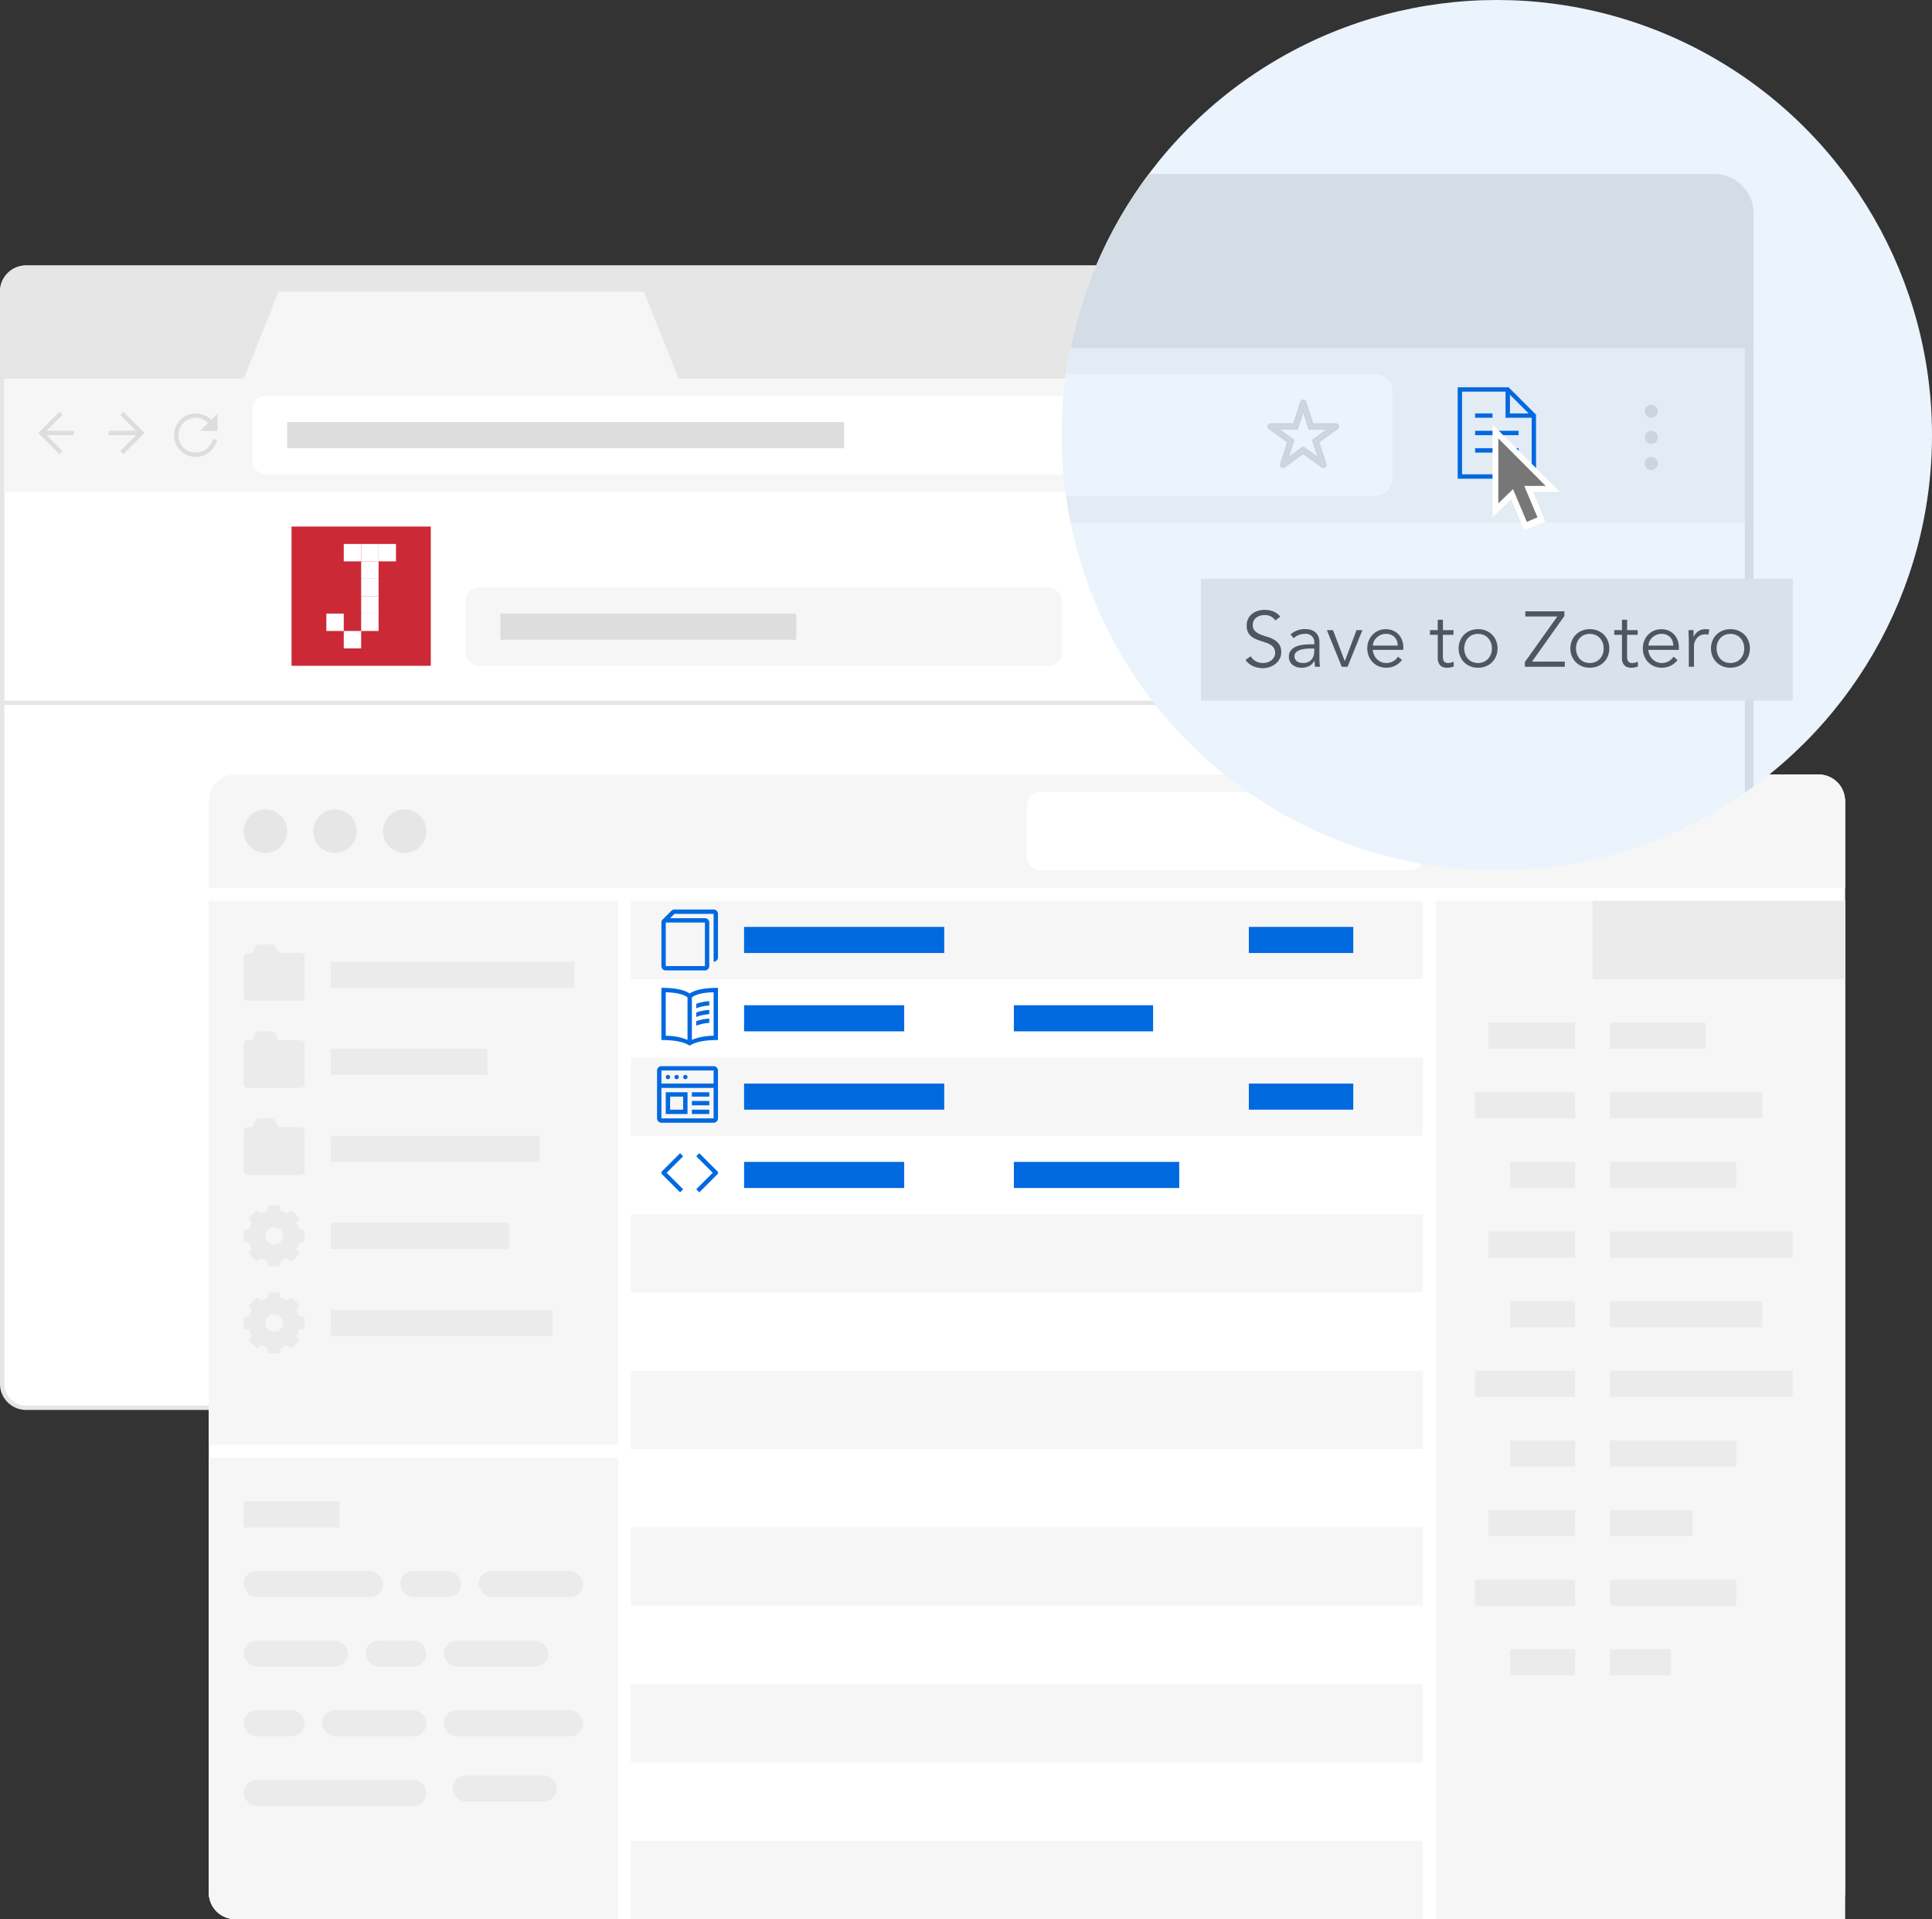 <svg xmlns="http://www.w3.org/2000/svg" xmlns:xlink="http://www.w3.org/1999/xlink" width="444" height="441" viewBox="0 0 444 441" preserveAspectRatio="xMidYMid meet">
  <rect x="0" y="0" width="444" height="441" fill="#333333" stroke="none"/>
  <defs>
    <clipPath id="clip-path">
      <circle cx="344" cy="100" r="100" fill="none"></circle>
    </clipPath>
    <g id="chrome">
      <path d="M0,87H376a0,0,0,0,1,0,0V318a6,6,0,0,1-6,6H6a6,6,0,0,1-6-6V87A0,0,0,0,1,0,87Z" fill="#e6e6e6"></path>
      <path d="M1,87H375a0,0,0,0,1,0,0V318a5,5,0,0,1-5,5H6a5,5,0,0,1-5-5V87a0,0,0,0,1,0,0Z" fill="#fff"></path>
      <path id="chrome-toolbar" d="M376,87H0V67a6,6,0,0,1,6-6H370a6,6,0,0,1,6,6Z" fill="#e6e6e6"></path>
      <path d="M370,62a5.006,5.006,0,0,1,5,5V86H1V67a5.006,5.006,0,0,1,5-5H370m0-1H6a6,6,0,0,0-6,6V87H376V67a6,6,0,0,0-6-6Z" fill="#e6e6e6"></path>
      <g>
        <circle cx="13" cy="74" r="5" fill="#e6e6e6" class="blend-multiply"></circle>
        <circle cx="29" cy="74" r="5" fill="#e6e6e6" class="blend-multiply"></circle>
        <circle cx="45" cy="74" r="5" fill="#e6e6e6" class="blend-multiply"></circle>
      </g>
      <rect x="1" y="87" width="374" height="26" fill="#f6f6f6"></rect>
      <rect x="58" y="91" width="273" height="18" rx="3" ry="3" fill="#fff"></rect>
      <g>
        <polygon points="50 99 50 95 46 99 50 99" fill="#ddd"></polygon>
        <path d="M48.858,101a4,4,0,1,1,0-2H49.9a5,5,0,1,0,0,2Z" fill="#ddd"></path>
      </g>
      <g>
        <rect x="9.414" y="99" width="7.586" height="1" transform="translate(26.414 199) rotate(180)" fill="#ddd"></rect>
        <polyline points="14 104 9.5 99.5 14 95" fill="none" stroke="#ddd" stroke-miterlimit="10"></polyline>
      </g>
      <g>
        <rect x="25" y="99" width="7.586" height="1" fill="#ddd"></rect>
        <polyline points="28 95 32.5 99.5 28 104" fill="none" stroke="#ddd" stroke-miterlimit="10"></polyline>
      </g>
      <g>
        <rect x="363" y="95" width="2" height="2" fill="#ddd"></rect>
        <rect x="363" y="99" width="2" height="2" fill="#ddd"></rect>
        <rect x="363" y="103" width="2" height="2" fill="#ddd"></rect>
      </g>
      <rect id="url" x="66" y="97" width="128" height="6" fill="#ddd" opacity="1"></rect>
      <polygon points="156 87 56 87 64 67 148 67 156 87" fill="#f6f6f6"></polygon>
      <g id="content" opacity="1">
        <rect x="67" y="186" width="50" height="78" fill="#0069e0"></rect>
        <rect x="259" y="186" width="50" height="18" rx="3" ry="3" fill="#0069e0" opacity="0.2"></rect>
        <rect x="259" y="208" width="50" height="18" rx="3" ry="3" fill="#0069e0" opacity="0.2"></rect>
        <rect x="133" y="186" width="35" height="6" fill="#ddd"></rect>
        <rect x="133" y="198" width="99" height="6" fill="#ddd"></rect>
        <rect x="133" y="222" width="110" height="6" fill="#ebebeb"></rect>
        <rect x="133" y="234" width="86" height="6" fill="#ebebeb"></rect>
        <rect x="133" y="246" width="98" height="6" fill="#ebebeb"></rect>
        <g opacity="0.2">
          <rect x="133" y="282" width="24" height="6" fill="#0069e0"></rect>
          <rect x="160" y="282" width="32" height="6" fill="#0069e0"></rect>
          <rect x="195" y="282" width="48" height="6" fill="#0069e0"></rect>
          <rect x="184" y="294" width="32" height="6" transform="translate(400 594) rotate(180)" fill="#0069e0"></rect>
          <rect x="133" y="294" width="48" height="6" transform="translate(314 594) rotate(180)" fill="#0069e0"></rect>
          <rect x="203" y="270" width="24" height="6" transform="translate(430 546) rotate(180)" fill="#0069e0"></rect>
          <rect x="168" y="270" width="32" height="6" transform="translate(368 546) rotate(180)" fill="#0069e0"></rect>
          <rect x="133" y="270" width="32" height="6" transform="translate(298 546) rotate(180)" fill="#0069e0"></rect>
        </g>
        <rect x="1" y="161" width="374" height="1" fill="#e6e6e6"></rect>
        <rect x="107" y="135" width="137" height="18" rx="3" ry="3" fill="#f6f6f6"></rect>
        <rect x="115" y="141" width="68" height="6" fill="#ddd"></rect>
        <rect x="293" y="147" width="16" height="6" fill="#ebebeb"></rect>
        <rect x="273" y="147" width="16" height="6" fill="#ebebeb"></rect>
        <g>
          <rect x="67" y="121" width="32" height="32" fill="#cc2936"></rect>
          <rect x="75" y="141" width="4" height="4" fill="#fff"></rect>
          <rect x="79" y="145" width="4" height="4" fill="#fff"></rect>
          <rect x="83" y="141" width="4" height="4" fill="#fff"></rect>
          <rect x="83" y="137" width="4" height="4" fill="#fff"></rect>
          <rect x="83" y="133" width="4" height="4" fill="#fff"></rect>
          <rect x="83" y="129" width="4" height="4" fill="#fff"></rect>
          <rect x="83" y="125" width="4" height="4" fill="#fff"></rect>
          <rect x="87" y="125" width="4" height="4" fill="#fff"></rect>
          <rect x="79" y="125" width="4" height="4" fill="#fff"></rect>
        </g>
      </g>
      <g>
        <path d="M317,96.485l.7,2.169.112.345h2.644l-1.845,1.341-.294.214.112.345.7,2.169-1.845-1.341-.294-.214-.294.214-1.845,1.341.7-2.169.112-.345-.294-.214L313.539,99h2.644l.112-.345.7-2.169m0-1.618L315.82,98.5H312l3.09,2.245-1.18,3.633,3.09-2.245,3.09,2.245-1.18-3.633L322,98.5h-3.82L317,94.867Z" fill="#ddd"></path>
        <path d="M317,94.867l1.18,3.633H322l-3.09,2.245,1.18,3.633L317,102.132l-3.09,2.245,1.18-3.633L312,98.5h3.82L317,94.867m0-.5a.5.5,0,0,0-.476.345L315.456,98H312a.5.5,0,0,0-.294.9l2.8,2.032-1.068,3.287a.5.5,0,0,0,.769.559l2.8-2.032,2.8,2.032a.5.5,0,0,0,.769-.559l-1.068-3.287,2.8-2.032A.5.5,0,0,0,322,98h-3.456l-1.068-3.287a.5.5,0,0,0-.476-.345Z" fill="#ddd"></path>
      </g>
      <path d="M376,86H156.677l-7.749-19.371L148.677,66H63.323l-.251.629L55.323,86H0v1H56l8-20h84l8,20H376Z" fill="#e6e6e6"></path>
      <g id="connector">
        <rect id="connector-button" x="335" y="91" width="18" height="18" rx="3" ry="3" fill="none"></rect>
        <path id="journal-icon" d="M345.707,93H338v14h12V97.293Zm2.586,4H346V94.707Zm.707,9H339V94h6v4h4Zm-6-8h-2V97h2Zm4,3h-6v-1h6Zm0,3h-6v-1h6Z" fill="#0069e0" opacity="1"></path>
        <polygon id="z-icon" points="349.701 94.487 341.505 105.255 350 105.255 350 107.05 338.633 107.05 338.633 105.614 346.829 94.846 339.051 94.846 339.051 93.05 349.701 93.05 349.701 94.487" fill="#cc2936" opacity="0"></polygon>
      </g>
      <rect width="188" height="144" fill="none"></rect>
    </g>
    <g id="zotero">
      <g>
        <rect x="48" y="178" width="376" height="263" rx="6" ry="6" fill="#fff"></rect>
        <rect x="48" y="207" width="94" height="125" fill="#f6f6f6"></rect>
        <rect x="330" y="207" width="94" height="234" fill="#f6f6f6"></rect>
        <path id="zotero-toolbar" d="M54,178H418a6,6,0,0,1,6,6v20a0,0,0,0,1,0,0H48a0,0,0,0,1,0,0V184A6,6,0,0,1,54,178Z" fill="#f6f6f6"></path>
        <rect x="145" y="207" width="182" height="18" transform="translate(472 432) rotate(180)" fill="#f6f6f6"></rect>
        <rect x="145" y="243" width="182" height="18" transform="translate(472 504) rotate(180)" fill="#f6f6f6"></rect>
        <rect x="145" y="279" width="182" height="18" transform="translate(472 576) rotate(180)" fill="#f6f6f6"></rect>
        <rect x="145" y="351" width="182" height="18" transform="translate(472 720) rotate(180)" fill="#f6f6f6"></rect>
        <rect x="145" y="315" width="182" height="18" transform="translate(472 648) rotate(180)" fill="#f6f6f6"></rect>
        <rect x="145" y="387" width="182" height="18" transform="translate(472 792) rotate(180)" fill="#f6f6f6"></rect>
        <rect x="145" y="423" width="182" height="18" transform="translate(472 864) rotate(180)" fill="#f6f6f6"></rect>
        <circle cx="61" cy="191" r="5" fill="#e6e6e6" class="blend-multiply"></circle>
        <circle cx="77" cy="191" r="5" fill="#e6e6e6" class="blend-multiply"></circle>
        <circle cx="93" cy="191" r="5" fill="#e6e6e6" class="blend-multiply"></circle>
        <g>
          <g>
            <path d="M164,245H152a1,1,0,0,0-1,1v11a1,1,0,0,0,1,1h12a1,1,0,0,0,1-1V246A1,1,0,0,0,164,245Zm0,12H152v-7h12Zm0-8H152v-3h12Z" fill="#0069e0"></path>
            <rect x="159" y="251" width="4" height="1" fill="#0069e0"></rect>
            <rect x="159" y="253" width="4" height="1" fill="#0069e0"></rect>
            <rect x="159" y="255" width="4" height="1" fill="#0069e0"></rect>
            <path d="M158,251h-5v5h5Zm-1,4h-3v-3h3Z" fill="#0069e0"></path>
            <circle cx="153.5" cy="247.5" r="0.5" fill="#0069e0"></circle>
            <circle cx="155.5" cy="247.5" r="0.5" fill="#0069e0"></circle>
            <circle cx="157.5" cy="247.5" r="0.5" fill="#0069e0"></circle>
          </g>
          <rect x="151" y="245" width="14" height="14" fill="none"></rect>
        </g>
        <path d="M164,209h-9a.994.994,0,0,0-.716.306l-1.979,1.979A.994.994,0,0,0,152,212v10a1,1,0,0,0,1,1h9a1,1,0,0,0,1-1V212a1,1,0,0,0-1-1h-8l1-1h9v11a1,1,0,0,0,1-1V210A1,1,0,0,0,164,209Zm-2,13h-9V212h9Z" fill="#0069e0"></path>
        <g>
          <g>
            <path d="M158.5,228.309c-1.126-.764-3.054-1.309-6.5-1.309v12c3.435,0,5.364.541,6.5,1.3v0c1.131-.761,3.063-1.3,6.5-1.3V227C161.554,227,159.626,227.546,158.5,228.309Zm-5.5-.293c2.961.1,4.188.612,4.939,1.121l.061.042v9.776a13.329,13.329,0,0,0-5-.94Zm11,10a13.327,13.327,0,0,0-5,.94v-9.776l.061-.042c.751-.509,1.978-1.024,4.939-1.121Z" fill="#0069e0"></path>
            <path d="M163,230.068a10.953,10.953,0,0,0-3,.6v1.041a9.448,9.448,0,0,1,3-.641Z" fill="#0069e0"></path>
            <path d="M163,234.068a10.953,10.953,0,0,0-3,.6v1.041a9.448,9.448,0,0,1,3-.641Z" fill="#0069e0"></path>
            <path d="M163,232.068a10.953,10.953,0,0,0-3,.6v1.041a9.448,9.448,0,0,1,3-.641Z" fill="#0069e0"></path>
          </g>
          <rect x="151" y="227" width="14" height="14" fill="none"></rect>
        </g>
        <g>
          <g>
            <polygon points="156.293 265 152 269.293 152 269.707 156.293 274 157 273.293 153.207 269.5 157 265.707 156.293 265" fill="#0069e0"></polygon>
            <polygon points="160.707 265 160 265.707 163.793 269.5 160 273.293 160.707 274 165 269.707 165 269.293 160.707 265" fill="#0069e0"></polygon>
          </g>
          <rect x="151" y="263" width="14" height="14" fill="none"></rect>
        </g>
        <rect x="287" y="213" width="24" height="6" fill="#0069e0"></rect>
        <rect x="287" y="249" width="24" height="6" fill="#0069e0"></rect>
        <rect x="171" y="267" width="36.8" height="6" fill="#0069e0"></rect>
        <rect x="171" y="231" width="36.8" height="6" fill="#0069e0"></rect>
        <rect x="233" y="267" width="38" height="6" fill="#0069e0"></rect>
        <g id="new-item" opacity="0">
          <rect x="145" y="279" width="182" height="18" transform="translate(472 576) rotate(180)" fill="#0069e0"></rect>
          <g>
            <path d="M159.707,281H152v14h12v-9.707Zm2.586,4H160v-2.293Zm.707,9H153V282h6v4h4Z" fill="#fff" opacity="0.8"></path>
            <rect x="151" y="281" width="14" height="14" fill="none"></rect>
            <rect x="155" y="285" width="2" height="1" fill="#fff" opacity="0.8"></rect>
            <rect x="155" y="288" width="6" height="1" fill="#fff" opacity="0.8"></rect>
            <rect x="155" y="291" width="6" height="1" fill="#fff" opacity="0.8"></rect>
          </g>
          <rect x="287" y="285" width="24" height="6" fill="#fff" opacity="0.8"></rect>
          <rect x="171" y="285" width="46" height="6" fill="#fff" opacity="0.8"></rect>
          <rect x="233" y="285" width="38" height="6" fill="#fff" opacity="0.8"></rect>
        </g>
        <rect x="171" y="213" width="46" height="6" fill="#0069e0"></rect>
        <rect x="171" y="249" width="46" height="6" fill="#0069e0"></rect>
        <rect x="233" y="231" width="32" height="6" fill="#0069e0"></rect>
        <rect x="236" y="182" width="91" height="18" rx="3" ry="3" fill="#fff"></rect>
        <rect x="366" y="207" width="58" height="18" fill="#ebebeb"></rect>
        <rect x="342" y="235" width="20" height="6" fill="#ebebeb"></rect>
        <rect x="339" y="251" width="23" height="6" fill="#ebebeb"></rect>
        <rect x="347" y="267" width="15" height="6" fill="#ebebeb"></rect>
        <rect x="342" y="283" width="20" height="6" fill="#ebebeb"></rect>
        <rect x="347" y="299" width="15" height="6" fill="#ebebeb"></rect>
        <rect x="339" y="315" width="23" height="6" fill="#ebebeb"></rect>
        <rect x="347" y="331" width="15" height="6" fill="#ebebeb"></rect>
        <rect x="342" y="347" width="20" height="6" fill="#ebebeb"></rect>
        <rect x="339" y="363" width="23" height="6" fill="#ebebeb"></rect>
        <rect x="347" y="379" width="15" height="6" fill="#ebebeb"></rect>
        <rect x="370" y="235" width="22" height="6" fill="#ebebeb"></rect>
        <rect x="370" y="251" width="35" height="6" fill="#ebebeb"></rect>
        <rect x="370" y="267" width="29" height="6" fill="#ebebeb"></rect>
        <rect x="370" y="283" width="42" height="6" fill="#ebebeb"></rect>
        <rect x="370" y="299" width="35" height="6" fill="#ebebeb"></rect>
        <rect x="370" y="315" width="42" height="6" fill="#ebebeb"></rect>
        <rect x="370" y="331" width="29" height="6" fill="#ebebeb"></rect>
        <rect x="370" y="347" width="19" height="6" fill="#ebebeb"></rect>
        <rect x="370" y="363" width="29" height="6" fill="#ebebeb"></rect>
        <rect x="370" y="379" width="14" height="6" fill="#ebebeb"></rect>
        <rect x="76" y="221" width="56" height="6" fill="#ebebeb"></rect>
        <rect x="76" y="241" width="36" height="6" fill="#ebebeb"></rect>
        <rect x="76" y="281" width="41" height="6" fill="#ebebeb"></rect>
        <rect x="76" y="261" width="48" height="6" fill="#ebebeb"></rect>
        <rect x="76" y="301" width="51" height="6" fill="#ebebeb"></rect>
        <path d="M69,219H64l-.724-1.447a1,1,0,0,0-.894-.553H59.618a1,1,0,0,0-.894.553L58,219H57a1,1,0,0,0-1,1v9a1,1,0,0,0,1,1H69a1,1,0,0,0,1-1v-9A1,1,0,0,0,69,219Z" fill="#ebebeb"></path>
        <path d="M69,259H64l-.724-1.447a1,1,0,0,0-.894-.553H59.618a1,1,0,0,0-.894.553L58,259H57a1,1,0,0,0-1,1v9a1,1,0,0,0,1,1H69a1,1,0,0,0,1-1v-9A1,1,0,0,0,69,259Z" fill="#ebebeb"></path>
        <path d="M69,239H64l-.724-1.447a1,1,0,0,0-.894-.553H59.618a1,1,0,0,0-.894.553L58,239H57a1,1,0,0,0-1,1v9a1,1,0,0,0,1,1H69a1,1,0,0,0,1-1v-9A1,1,0,0,0,69,239Z" fill="#ebebeb"></path>
        <g>
          <path d="M62.046,290.5l-.131-.911a.5.5,0,0,0-.357-.384,5.365,5.365,0,0,1-1.22-.5.5.5,0,0,0-.524.019l-.814.543-1.27-1.341.55-.735a.5.5,0,0,0,.019-.524,5.365,5.365,0,0,1-.5-1.22.5.5,0,0,0-.384-.357l-.961-.192.05-1.846.911-.131a.5.5,0,0,0,.384-.357,5.37,5.37,0,0,1,.5-1.22.5.5,0,0,0-.019-.524L57.737,280l1.341-1.27.735.55a.5.5,0,0,0,.277.084.5.5,0,0,0,.247-.065,5.37,5.37,0,0,1,1.22-.5.5.5,0,0,0,.357-.384l.192-.961,1.846.05.131.911a.5.5,0,0,0,.357.384,5.365,5.365,0,0,1,1.22.5.5.5,0,0,0,.247.065.5.5,0,0,0,.277-.084l.814-.542,1.27,1.341-.55.735a.5.5,0,0,0-.019.524,5.37,5.37,0,0,1,.5,1.22.5.5,0,0,0,.384.357l.961.192-.05,1.846-.911.131a.5.5,0,0,0-.384.357,5.365,5.365,0,0,1-.5,1.22.5.5,0,0,0,.019.524l.542.814-1.341,1.271-.735-.551a.5.5,0,0,0-.524-.019,5.365,5.365,0,0,1-1.22.5.5.5,0,0,0-.357.384l-.182.911Zm.954-9a2.5,2.5,0,1,0,2.5,2.5A2.5,2.5,0,0,0,63,281.5Z" fill="#ebebeb"></path>
          <path d="M63.493,278l.1.509a1,1,0,0,0,.714.768,4.869,4.869,0,0,1,1.107.457,1,1,0,0,0,1.048-.038l.43-.287.7.7-.287.43a1,1,0,0,0-.038,1.048,4.876,4.876,0,0,1,.457,1.107,1,1,0,0,0,.768.714l.509.1v.985l-.509.1a1,1,0,0,0-.768.714,4.876,4.876,0,0,1-.457,1.107,1,1,0,0,0,.038,1.048l.287.43-.7.7-.43-.287a1,1,0,0,0-1.048-.038,4.868,4.868,0,0,1-1.107.457,1,1,0,0,0-.714.768l-.1.509h-.985l-.1-.509a1,1,0,0,0-.714-.768,4.868,4.868,0,0,1-1.107-.457,1,1,0,0,0-1.048.038l-.43.287-.7-.7.287-.43a1,1,0,0,0,.038-1.048,4.876,4.876,0,0,1-.457-1.107,1,1,0,0,0-.768-.714l-.509-.1v-.985l.509-.1a1,1,0,0,0,.768-.714,4.876,4.876,0,0,1,.457-1.107,1,1,0,0,0-.038-1.048l-.287-.43.7-.7.43.287a1,1,0,0,0,1.048.038,4.87,4.87,0,0,1,1.107-.457,1,1,0,0,0,.714-.768l.1-.509h.985M63,287a3,3,0,1,0-3-3,3,3,0,0,0,3,3m.954-10H62.046a.438.438,0,0,0-.429.352l-.192.961a5.859,5.859,0,0,0-1.334.551l-.814-.543a.438.438,0,0,0-.552.055l-1.349,1.349a.437.437,0,0,0-.055.552l.543.814a5.866,5.866,0,0,0-.551,1.334l-.961.192a.437.437,0,0,0-.352.429v1.908a.437.437,0,0,0,.352.429l.961.192a5.866,5.866,0,0,0,.551,1.334l-.543.814a.437.437,0,0,0,.055.552l1.349,1.349a.438.438,0,0,0,.552.055l.814-.543a5.86,5.86,0,0,0,1.334.551l.192.961a.438.438,0,0,0,.429.352h1.908a.438.438,0,0,0,.429-.352l.192-.961a5.86,5.86,0,0,0,1.334-.551l.814.543a.438.438,0,0,0,.552-.055l1.349-1.349a.437.437,0,0,0,.055-.552l-.543-.814a5.866,5.866,0,0,0,.551-1.334l.961-.192a.437.437,0,0,0,.352-.429v-1.908a.437.437,0,0,0-.352-.429l-.961-.192a5.866,5.866,0,0,0-.551-1.334l.543-.814a.437.437,0,0,0-.055-.552l-1.349-1.349a.438.438,0,0,0-.552-.055l-.814.543a5.859,5.859,0,0,0-1.334-.551l-.192-.961a.438.438,0,0,0-.429-.352ZM63,286a2,2,0,1,1,2-2,2,2,0,0,1-2,2Z" fill="#ebebeb"></path>
        </g>
        <g>
          <path d="M62.046,310.5l-.131-.911a.5.5,0,0,0-.357-.384,5.365,5.365,0,0,1-1.22-.5.5.5,0,0,0-.524.019l-.814.543-1.27-1.341.55-.735a.5.5,0,0,0,.019-.524,5.365,5.365,0,0,1-.5-1.22.5.5,0,0,0-.384-.357l-.961-.192.05-1.846.911-.131a.5.5,0,0,0,.384-.357,5.37,5.37,0,0,1,.5-1.22.5.5,0,0,0-.019-.524L57.737,300l1.341-1.27.735.55a.5.5,0,0,0,.277.084.5.5,0,0,0,.247-.065,5.37,5.37,0,0,1,1.22-.5.5.5,0,0,0,.357-.384l.192-.961,1.846.05.131.911a.5.5,0,0,0,.357.384,5.365,5.365,0,0,1,1.22.5.5.5,0,0,0,.247.065.5.5,0,0,0,.277-.084l.814-.542,1.27,1.341-.55.735a.5.5,0,0,0-.019.524,5.37,5.37,0,0,1,.5,1.22.5.5,0,0,0,.384.357l.961.192-.05,1.846-.911.131a.5.5,0,0,0-.384.357,5.365,5.365,0,0,1-.5,1.22.5.5,0,0,0,.019.524l.542.814-1.341,1.271-.735-.551a.5.5,0,0,0-.524-.019,5.365,5.365,0,0,1-1.22.5.5.5,0,0,0-.357.384l-.182.911Zm.954-9a2.5,2.5,0,1,0,2.5,2.5A2.5,2.5,0,0,0,63,301.5Z" fill="#ebebeb"></path>
          <path d="M63.493,298l.1.509a1,1,0,0,0,.714.768,4.869,4.869,0,0,1,1.107.457,1,1,0,0,0,1.048-.038l.43-.287.7.7-.287.43a1,1,0,0,0-.038,1.048,4.876,4.876,0,0,1,.457,1.107,1,1,0,0,0,.768.714l.509.1v.985l-.509.1a1,1,0,0,0-.768.714,4.876,4.876,0,0,1-.457,1.107,1,1,0,0,0,.038,1.048l.287.43-.7.7-.43-.287a1,1,0,0,0-1.048-.038,4.868,4.868,0,0,1-1.107.457,1,1,0,0,0-.714.768l-.1.509h-.985l-.1-.509a1,1,0,0,0-.714-.768,4.868,4.868,0,0,1-1.107-.457,1,1,0,0,0-1.048.038l-.43.287-.7-.7.287-.43a1,1,0,0,0,.038-1.048,4.876,4.876,0,0,1-.457-1.107,1,1,0,0,0-.768-.714l-.509-.1v-.985l.509-.1a1,1,0,0,0,.768-.714,4.876,4.876,0,0,1,.457-1.107,1,1,0,0,0-.038-1.048l-.287-.43.7-.7.43.287a1,1,0,0,0,1.048.038,4.87,4.87,0,0,1,1.107-.457,1,1,0,0,0,.714-.768l.1-.509h.985M63,307a3,3,0,1,0-3-3,3,3,0,0,0,3,3m.954-10H62.046a.438.438,0,0,0-.429.352l-.192.961a5.859,5.859,0,0,0-1.334.551l-.814-.543a.438.438,0,0,0-.552.055l-1.349,1.349a.437.437,0,0,0-.055.552l.543.814a5.866,5.866,0,0,0-.551,1.334l-.961.192a.437.437,0,0,0-.352.429v1.908a.437.437,0,0,0,.352.429l.961.192a5.866,5.866,0,0,0,.551,1.334l-.543.814a.437.437,0,0,0,.055.552l1.349,1.349a.438.438,0,0,0,.552.055l.814-.543a5.86,5.86,0,0,0,1.334.551l.192.961a.438.438,0,0,0,.429.352h1.908a.438.438,0,0,0,.429-.352l.192-.961a5.86,5.86,0,0,0,1.334-.551l.814.543a.438.438,0,0,0,.552-.055l1.349-1.349a.437.437,0,0,0,.055-.552l-.543-.814a5.866,5.866,0,0,0,.551-1.334l.961-.192a.437.437,0,0,0,.352-.429v-1.908a.437.437,0,0,0-.352-.429l-.961-.192a5.866,5.866,0,0,0-.551-1.334l.543-.814a.437.437,0,0,0-.055-.552l-1.349-1.349a.438.438,0,0,0-.552-.055l-.814.543a5.859,5.859,0,0,0-1.334-.551l-.192-.961a.438.438,0,0,0-.429-.352ZM63,306a2,2,0,1,1,2-2,2,2,0,0,1-2,2Z" fill="#ebebeb"></path>
        </g>
        <path d="M48,335h94a0,0,0,0,1,0,0V441a0,0,0,0,1,0,0H54a6,6,0,0,1-6-6V335A0,0,0,0,1,48,335Z" fill="#f6f6f6"></path>
        <rect x="56" y="345" width="22" height="6" fill="#ebebeb"></rect>
        <rect x="110" y="361" width="24" height="6" rx="3" ry="3" fill="#ebebeb"></rect>
        <rect x="56" y="409" width="42" height="6" rx="3" ry="3" fill="#ebebeb"></rect>
        <rect x="56" y="377" width="24" height="6" rx="3" ry="3" fill="#ebebeb"></rect>
        <rect x="56" y="361" width="32" height="6" rx="3" ry="3" fill="#ebebeb"></rect>
        <rect x="102" y="377" width="24" height="6" rx="3" ry="3" fill="#ebebeb"></rect>
        <rect x="104" y="408" width="24" height="6" rx="3" ry="3" fill="#ebebeb"></rect>
        <rect x="74" y="393" width="24" height="6" rx="3" ry="3" fill="#ebebeb"></rect>
        <rect x="102" y="393" width="32" height="6" rx="3" ry="3" fill="#ebebeb"></rect>
        <rect x="92" y="361" width="14" height="6" rx="3" ry="3" fill="#ebebeb"></rect>
        <rect x="56" y="393" width="14" height="6" rx="3" ry="3" fill="#ebebeb"></rect>
        <rect x="84" y="377" width="14" height="6" rx="3" ry="3" fill="#ebebeb"></rect>
      </g>
    </g>
  </defs>
  <g class="isolate">
    <use id="zotero-back" xlink:href="#zotero"></use>
    <use id="chrome-middle" xlink:href="#chrome"></use>
    <use id="zotero-front" xlink:href="#zotero" opacity="0"></use>

    <!-- Spinner must not be in defs for getBBox in Firefox -->
    <g id="spinner" opacity="0" transform="rotate(180,
					71, 77)">
      <path d="M74.5,77H76a5,5,0,0,0-5-5v1.5A3.5,3.5,0,0,1,74.5,77Z" fill="#0069e0"></path>
      <circle cx="71" cy="77" r="5" fill="none"></circle>
    </g>

    <g id="magnifier" transform="matrix(1, 0 , 0, 1,
					0,
					0)">
      <g clip-path="url(#clip-path)">
        <rect x="244" width="200" height="200" fill="#fff"></rect>
        <path d="M246.008,80a100.54,100.54,0,0,0,0,40H403V80Z" fill="#f6f6f6"></path>
        <path d="M403,180.723V80h-2V182.154Q402.01,181.452,403,180.723Z" fill="#e6e6e6"></path>
        <path d="M394,40H264a99.528,99.528,0,0,0-17.987,40H403V49A9,9,0,0,0,394,40Z" fill="#e6e6e6"></path>
        <path d="M316,86H244.979a100.507,100.507,0,0,0,0,28H316a4,4,0,0,0,4-4V90A4,4,0,0,0,316,86Z" fill="#fff"></path>
        <g>
          <circle cx="379.5" cy="94.5" r="1.5" fill="#ddd"></circle>
          <circle cx="379.5" cy="100.5" r="1.5" fill="#ddd"></circle>
          <circle cx="379.5" cy="106.5" r="1.5" fill="#ddd"></circle>
        </g>
        <rect id="connector-button-lg" x="330" y="86" width="28" height="28" rx="4.5" ry="4.5" fill="#0069e0" opacity="0"></rect>
        <path id="journal-icon-lg" d="M346.707,89H335v21h18V95.293ZM347,90.707,351.293,95H347ZM352,109H336V90h10v6h6Zm-9-13h-4V95h4Zm-4,3h10v1H339Zm0,4h10v1H339Z" fill="rgb(
						0,
						105,
						224)
					"></path>
        <polygon id="z-icon-lg" points="352.551 91.154 340.258 107.307 353 107.307 353 110 335.949 110 335.949 107.846 348.244 91.693 336.577 91.693 336.577 89 352.551 89 352.551 91.154" fill="none"></polygon>
        <g>
          <path d="M299.5,94.978l1.057,3.254.168.518h3.966l-2.768,2.011-.441.32.168.518,1.057,3.254-2.768-2.011-.441-.32-.441.32-2.768,2.011,1.057-3.254.168-.518-.441-.32-2.768-2.011h3.966l.168-.518,1.057-3.254m0-2.427L297.729,98H292l4.635,3.368-1.771,5.449,4.635-3.368,4.635,3.368-1.771-5.449L307,98h-5.729L299.5,92.551Z" fill="#ddd"></path>
          <path d="M299.5,92.551,301.271,98H307l-4.635,3.368,1.771,5.449-4.635-3.368-4.635,3.368,1.771-5.449L292,98h5.729l1.771-5.449m0-.75a.75.75,0,0,0-.713.518l-1.6,4.931H292a.75.75,0,0,0-.441,1.357l4.194,3.047-1.6,4.931a.75.75,0,0,0,1.154.839l4.194-3.047,4.194,3.047a.75.75,0,0,0,1.154-.839l-1.6-4.931,4.194-3.047A.75.75,0,0,0,307,97.25h-5.185l-1.6-4.931a.75.75,0,0,0-.713-.518Z" fill="#ddd"></path>
        </g>
        <g id="tooltip" opacity="1">
          <rect x="276" y="133" width="136" height="28" fill="#ebebeb"></rect>
          <g>
            <path d="M293.091,142.584a2.8,2.8,0,0,0-2.466-1.242,3.691,3.691,0,0,0-.99.135,2.729,2.729,0,0,0-.873.414,2.076,2.076,0,0,0-.621.72,2.19,2.19,0,0,0-.233,1.035,1.8,1.8,0,0,0,.485,1.341,3.85,3.85,0,0,0,1.206.783,13.4,13.4,0,0,0,1.575.549,7.217,7.217,0,0,1,1.575.648,3.754,3.754,0,0,1,1.206,1.071,3.023,3.023,0,0,1,.486,1.817,3.273,3.273,0,0,1-.369,1.558,3.572,3.572,0,0,1-.973,1.16,4.542,4.542,0,0,1-1.35.721,4.676,4.676,0,0,1-1.5.252,5.692,5.692,0,0,1-2.223-.441,4.219,4.219,0,0,1-1.791-1.449l1.188-.846a3.091,3.091,0,0,0,1.148,1.125,3.429,3.429,0,0,0,1.74.423,3.209,3.209,0,0,0,.969-.152,2.791,2.791,0,0,0,.87-.45,2.492,2.492,0,0,0,.638-.729,1.935,1.935,0,0,0,.251-.989,2.03,2.03,0,0,0-.279-1.107,2.4,2.4,0,0,0-.738-.738,4.715,4.715,0,0,0-1.044-.5q-.584-.2-1.206-.4t-1.205-.45a4.172,4.172,0,0,1-1.045-.639,2.854,2.854,0,0,1-.737-.973,3.393,3.393,0,0,1-.279-1.467,3.46,3.46,0,0,1,.352-1.6,3.315,3.315,0,0,1,.936-1.134,3.974,3.974,0,0,1,1.323-.666,5.6,5.6,0,0,1,3.474.126,4.223,4.223,0,0,1,1.638,1.206Z" fill="#555"></path>
            <path d="M302.037,148.056v-.216a1.917,1.917,0,0,0-2.16-2.178,3.723,3.723,0,0,0-2.574.989l-.72-.846a4.755,4.755,0,0,1,3.563-1.224,3.872,3.872,0,0,1,1.18.18,2.667,2.667,0,0,1,.98.549,2.726,2.726,0,0,1,.666.927,3.22,3.22,0,0,1,.252,1.332v3.763c0,.323.015.663.045,1.017s.063.646.1.873h-1.152c-.036-.2-.062-.426-.081-.666s-.027-.474-.027-.7h-.035a3.218,3.218,0,0,1-1.233,1.215,3.736,3.736,0,0,1-1.737.369,3.839,3.839,0,0,1-1.08-.152,2.775,2.775,0,0,1-.927-.469,2.373,2.373,0,0,1-.647-.773,2.258,2.258,0,0,1-.243-1.071,2.313,2.313,0,0,1,.53-1.611,3.264,3.264,0,0,1,1.332-.873,6.587,6.587,0,0,1,1.71-.359q.91-.072,1.665-.072Zm-.612.972c-.3,0-.675.016-1.125.045a6.5,6.5,0,0,0-1.3.217,2.868,2.868,0,0,0-1.062.53,1.209,1.209,0,0,0-.44.99,1.4,1.4,0,0,0,.171.711,1.421,1.421,0,0,0,.459.486,1.947,1.947,0,0,0,.639.27,3.113,3.113,0,0,0,.711.081,2.7,2.7,0,0,0,1.125-.216,2.285,2.285,0,0,0,1.278-1.449,3.559,3.559,0,0,0,.153-1.053v-.612Z" fill="#555"></path>
            <path d="M309.687,153.222h-1.332l-3.42-8.424h1.4l2.7,7.092h.035l2.683-7.092h1.35Z" fill="#555"></path>
            <path d="M315.482,149.334a3.616,3.616,0,0,0,.306,1.188,3.11,3.11,0,0,0,1.62,1.6,2.924,2.924,0,0,0,1.17.233,3,3,0,0,0,1.647-.44,3.291,3.291,0,0,0,1.053-1.018l.918.756a4.549,4.549,0,0,1-1.665,1.368,4.648,4.648,0,0,1-1.953.414,4.479,4.479,0,0,1-1.736-.333,4.067,4.067,0,0,1-1.377-.927,4.38,4.38,0,0,1-.909-1.4,4.582,4.582,0,0,1-.333-1.764,4.691,4.691,0,0,1,.324-1.764,4.265,4.265,0,0,1,.9-1.4,4.119,4.119,0,0,1,1.351-.927,4.175,4.175,0,0,1,1.674-.333,4.113,4.113,0,0,1,1.71.342,3.786,3.786,0,0,1,1.269.909,3.882,3.882,0,0,1,.783,1.332,4.864,4.864,0,0,1,.27,1.629v.54Zm5.724-.973a2.7,2.7,0,0,0-.72-1.953,2.673,2.673,0,0,0-2.016-.746,2.867,2.867,0,0,0-1.116.225,3.152,3.152,0,0,0-.945.6,3.03,3.03,0,0,0-.647.864,2.227,2.227,0,0,0-.243,1.008Z" fill="#555"></path>
            <path d="M334.023,145.878h-2.431v4.968a2.705,2.705,0,0,0,.09.765,1.077,1.077,0,0,0,.253.459.86.86,0,0,0,.387.226,1.827,1.827,0,0,0,.5.063,2.325,2.325,0,0,0,.63-.09,2.85,2.85,0,0,0,.594-.234l.054,1.1a3.81,3.81,0,0,1-1.6.306,3.017,3.017,0,0,1-.711-.09,1.676,1.676,0,0,1-.675-.342,1.881,1.881,0,0,1-.5-.685,2.733,2.733,0,0,1-.2-1.134v-5.31h-1.782V144.8h1.782v-2.376h1.188V144.8h2.431Z" fill="#555"></path>
            <path d="M344.156,149.01a4.582,4.582,0,0,1-.333,1.764,4.172,4.172,0,0,1-2.34,2.331,4.763,4.763,0,0,1-1.809.333,4.715,4.715,0,0,1-1.791-.333,4.172,4.172,0,0,1-2.34-2.331,4.837,4.837,0,0,1,0-3.527,4.172,4.172,0,0,1,2.34-2.331,4.7,4.7,0,0,1,1.791-.333,4.745,4.745,0,0,1,1.809.333,4.172,4.172,0,0,1,2.34,2.331A4.582,4.582,0,0,1,344.156,149.01Zm-1.3,0a3.8,3.8,0,0,0-.225-1.314,3.178,3.178,0,0,0-.639-1.062,3.009,3.009,0,0,0-1-.711,3.488,3.488,0,0,0-2.646,0,2.915,2.915,0,0,0-.99.711,3.257,3.257,0,0,0-.63,1.062,3.956,3.956,0,0,0,0,2.628,3.252,3.252,0,0,0,.63,1.063,2.915,2.915,0,0,0,.99.711,3.488,3.488,0,0,0,2.646,0,3.009,3.009,0,0,0,1-.711,3.173,3.173,0,0,0,.639-1.062A3.787,3.787,0,0,0,342.86,149.01Z" fill="#555"></path>
            <path d="M359.511,141.558l-7.435,10.476h7.542v1.188h-9.18v-1.08l7.452-10.476h-7.344v-1.188h8.964Z" fill="#555"></path>
            <path d="M369.842,149.01a4.582,4.582,0,0,1-.333,1.764,4.172,4.172,0,0,1-2.34,2.331,4.763,4.763,0,0,1-1.809.333,4.715,4.715,0,0,1-1.791-.333,4.172,4.172,0,0,1-2.34-2.331,4.837,4.837,0,0,1,0-3.527,4.172,4.172,0,0,1,2.34-2.331,4.7,4.7,0,0,1,1.791-.333,4.745,4.745,0,0,1,1.809.333,4.172,4.172,0,0,1,2.34,2.331A4.582,4.582,0,0,1,369.842,149.01Zm-1.3,0a3.8,3.8,0,0,0-.225-1.314,3.178,3.178,0,0,0-.639-1.062,3.009,3.009,0,0,0-1-.711,3.488,3.488,0,0,0-2.646,0,2.915,2.915,0,0,0-.99.711,3.257,3.257,0,0,0-.63,1.062,3.956,3.956,0,0,0,0,2.628,3.252,3.252,0,0,0,.63,1.063,2.915,2.915,0,0,0,.99.711,3.488,3.488,0,0,0,2.646,0,3.009,3.009,0,0,0,1-.711,3.173,3.173,0,0,0,.639-1.062A3.787,3.787,0,0,0,368.546,149.01Z" fill="#555"></path>
            <path d="M376.358,145.878h-2.431v4.968a2.705,2.705,0,0,0,.09.765,1.077,1.077,0,0,0,.253.459.86.86,0,0,0,.387.226,1.827,1.827,0,0,0,.5.063,2.325,2.325,0,0,0,.63-.09,2.85,2.85,0,0,0,.594-.234l.054,1.1a3.81,3.81,0,0,1-1.6.306,3.017,3.017,0,0,1-.711-.09,1.676,1.676,0,0,1-.675-.342,1.881,1.881,0,0,1-.5-.685,2.733,2.733,0,0,1-.2-1.134v-5.31h-1.782V144.8h1.782v-2.376h1.188V144.8h2.431Z" fill="#555"></path>
            <path d="M378.806,149.334a3.616,3.616,0,0,0,.306,1.188,3.11,3.11,0,0,0,1.62,1.6,2.924,2.924,0,0,0,1.17.233,3,3,0,0,0,1.647-.44A3.291,3.291,0,0,0,384.6,150.9l.918.756a4.549,4.549,0,0,1-1.665,1.368,4.648,4.648,0,0,1-1.953.414,4.479,4.479,0,0,1-1.736-.333,4.067,4.067,0,0,1-1.377-.927,4.38,4.38,0,0,1-.909-1.4,4.582,4.582,0,0,1-.333-1.764,4.691,4.691,0,0,1,.324-1.764,4.266,4.266,0,0,1,.9-1.4,4.119,4.119,0,0,1,1.351-.927,4.175,4.175,0,0,1,1.674-.333,4.113,4.113,0,0,1,1.71.342,3.786,3.786,0,0,1,1.269.909,3.882,3.882,0,0,1,.783,1.332,4.864,4.864,0,0,1,.27,1.629v.54Zm5.724-.973a2.7,2.7,0,0,0-.72-1.953,2.673,2.673,0,0,0-2.016-.746,2.867,2.867,0,0,0-1.116.225,3.152,3.152,0,0,0-.945.6,3.03,3.03,0,0,0-.647.864,2.227,2.227,0,0,0-.243,1.008Z" fill="#555"></path>
            <path d="M388.111,147.426q0-.558-.027-1.134t-.045-1.494h1.17v1.565h.036a2.615,2.615,0,0,1,.36-.656,2.778,2.778,0,0,1,1.341-.973,3.049,3.049,0,0,1,1-.152,3.253,3.253,0,0,1,.882.107l-.233,1.17a2.015,2.015,0,0,0-.685-.09,2.444,2.444,0,0,0-1.17.261,2.605,2.605,0,0,0-.81.666,2.794,2.794,0,0,0-.478.873,2.908,2.908,0,0,0-.152.9v4.752h-1.188Z" fill="#555"></path>
            <path d="M402.151,149.01a4.582,4.582,0,0,1-.333,1.764,4.172,4.172,0,0,1-2.34,2.331,4.763,4.763,0,0,1-1.809.333,4.715,4.715,0,0,1-1.791-.333,4.172,4.172,0,0,1-2.34-2.331,4.837,4.837,0,0,1,0-3.527,4.172,4.172,0,0,1,2.34-2.331,4.7,4.7,0,0,1,1.791-.333,4.745,4.745,0,0,1,1.809.333,4.172,4.172,0,0,1,2.34,2.331A4.582,4.582,0,0,1,402.151,149.01Zm-1.3,0a3.8,3.8,0,0,0-.225-1.314,3.178,3.178,0,0,0-.639-1.062,3.009,3.009,0,0,0-1-.711,3.488,3.488,0,0,0-2.646,0,2.915,2.915,0,0,0-.99.711,3.257,3.257,0,0,0-.63,1.062,3.956,3.956,0,0,0,0,2.628,3.252,3.252,0,0,0,.63,1.063,2.915,2.915,0,0,0,.99.711,3.488,3.488,0,0,0,2.646,0,3.009,3.009,0,0,0,1-.711,3.173,3.173,0,0,0,.639-1.062A3.787,3.787,0,0,0,400.855,149.01Z" fill="#555"></path>
          </g>
        </g>
        <circle cx="344" cy="100" r="100" fill="#0069e0" opacity="0.08"></circle>
      </g>
    </g>
  <g id="cursor" transform="translate(348,
					109) scale(1)" opacity="1">
    <g>
      <g>
        <polygon points="10.455 4.035 -5 -11.457 -5 9.897 -0.701 5.721 2.306 12.842 7.113 10.796 4.312 4.035 10.455 4.035" fill="#fff"></polygon>
        <polygon points="7.22 2.663 -3.667 -8.248 -3.667 6.67 -0.283 3.404 2.876 10.92 5.335 9.888 2.295 2.663 7.22 2.663" fill="#777"></polygon>
      </g>
      <rect x="-5" y="-12" width="15.455" height="24.842" fill="none"></rect>
    </g>
  </g>
  </g>
</svg>